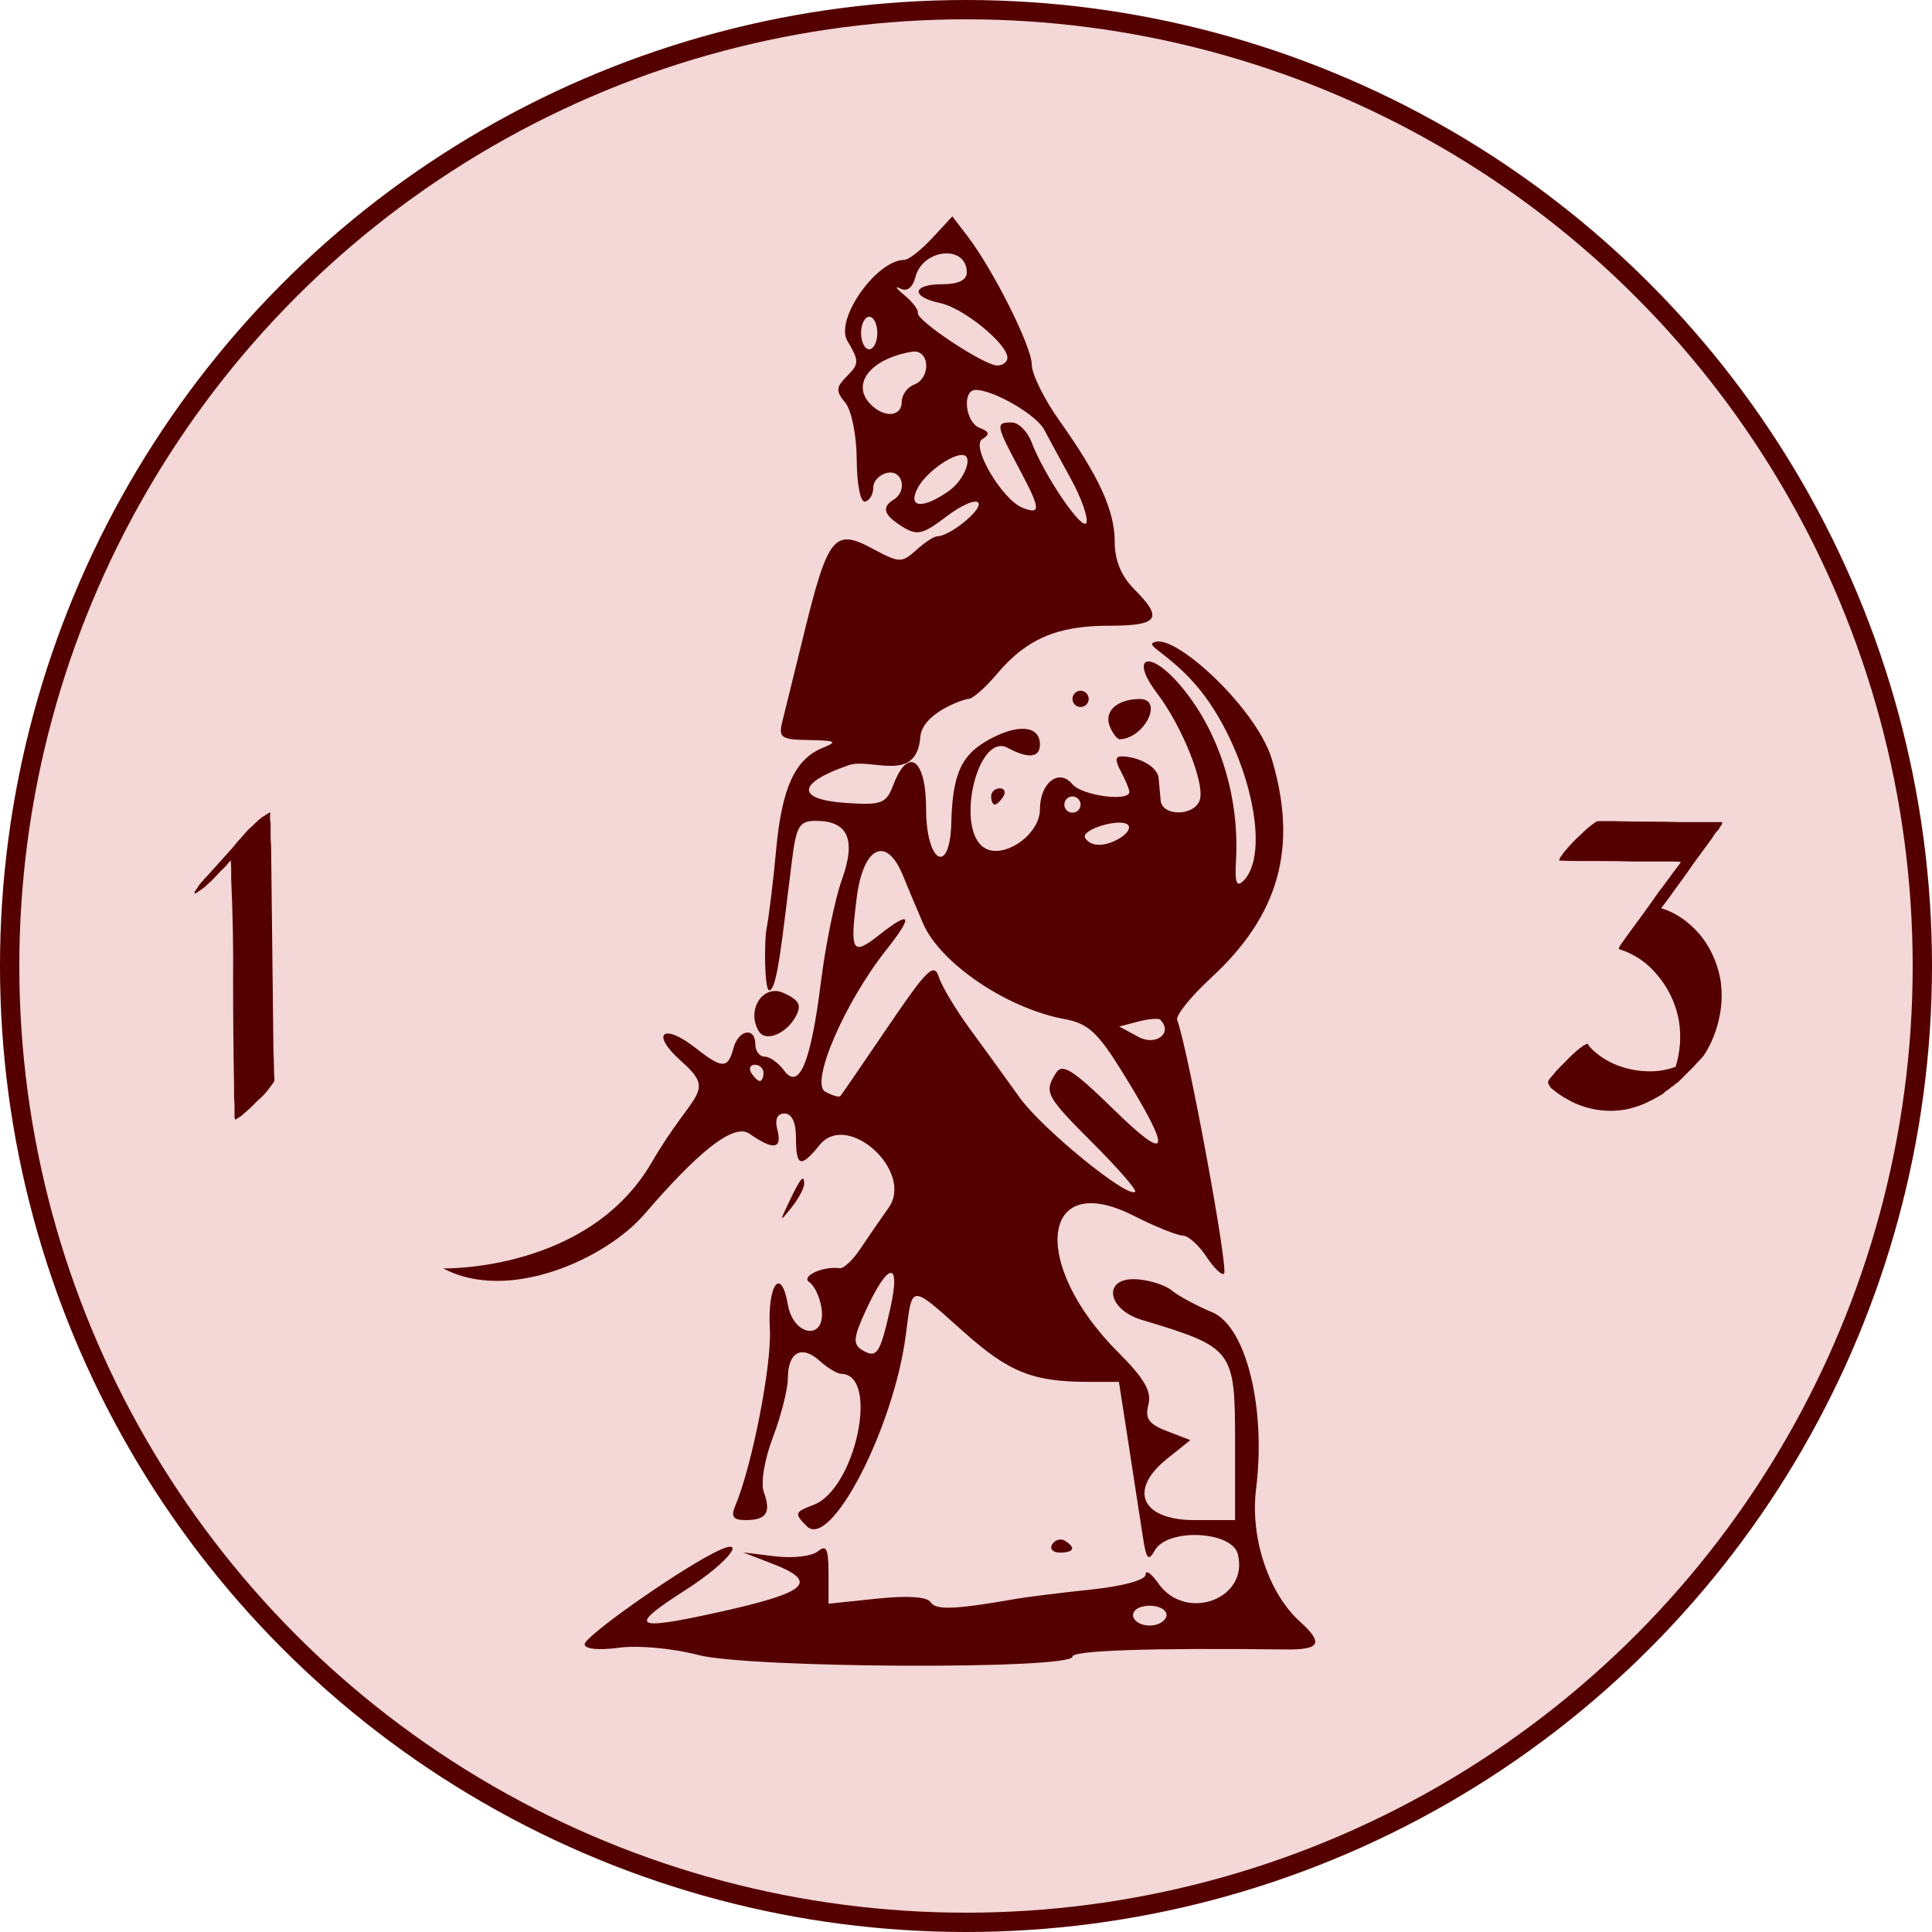 <?xml version="1.0" encoding="UTF-8" standalone="no"?>
<!-- Created with Inkscape (http://www.inkscape.org/) -->

<svg
   version="1.1"
   id="svg1"
   width="300"
   height="300"
   viewBox="0 0 300 300"
   sodipodi:docname="Explorador.svg"
   inkscape:version="1.4 (86a8ad7, 2024-10-11)"
   xml:space="preserve"
   xmlns:inkscape="http://www.inkscape.org/namespaces/inkscape"
   xmlns:sodipodi="http://sodipodi.sourceforge.net/DTD/sodipodi-0.dtd"
   xmlns="http://www.w3.org/2000/svg"
   xmlns:svg="http://www.w3.org/2000/svg"><defs
     id="defs1" /><sodipodi:namedview
     id="namedview1"
     pagecolor="#ffffff"
     bordercolor="#000000"
     borderopacity="0.25"
     inkscape:showpageshadow="2"
     inkscape:pageopacity="0.0"
     inkscape:pagecheckerboard="0"
     inkscape:deskcolor="#d1d1d1"
     inkscape:zoom="2.382353"
     inkscape:cx="109.97531"
     inkscape:cy="107.66666"
     inkscape:window-width="3440"
     inkscape:window-height="1417"
     inkscape:window-x="-8"
     inkscape:window-y="-8"
     inkscape:window-maximized="1"
     inkscape:current-layer="g1" /><g
     inkscape:groupmode="layer"
     inkscape:label="Image"
     id="g1"
     transform="translate(25.61,6.407)"><circle
       style="fill:#f4d7d7;stroke:#550000;stroke-width:3;stroke-dasharray:none"
       id="path7"
       cx="124.39"
       cy="143.593"
       r="148.5" /><path
       style="fill:#550000;stroke-width:1.263"
       d="m 75.585,174.094 c 6.574,-11.305 10.18,-10.746 4.485,-15.82 -4.72,-4.206 -2.719,-5.92 2.302,-1.971 4.153,3.267 5.057,3.282 5.889,0.101 0.767,-2.934 3.422,-3.424 3.422,-0.631 0,1.042 0.648,1.894 1.439,1.894 0.791,0 2.137,0.955 2.99,2.121 2.355,3.221 4.182,-1.145 5.756,-13.756 0.718,-5.753 2.183,-12.892 3.255,-15.866 2.238,-6.206 0.947,-9.112 -4.049,-9.112 -2.54,0 -3.025,0.789 -3.688,5.997 -1.522,11.945 -2.271,20.312 -3.554,20.312 -0.747,0 -0.797,-7.594 -0.409,-9.58 0.373,-1.91 1.046,-7.449 1.494,-12.309 0.884,-9.58 2.93,-14.027 7.255,-15.769 2.328,-0.938 1.993,-1.127 -2.115,-1.195 -4.416,-0.072 -4.814,-0.351 -4.173,-2.921 0.39,-1.562 1.913,-7.753 3.385,-13.757 3.663,-14.942 4.695,-16.227 10.522,-13.089 4.233,2.28 4.625,2.295 6.862,0.271 1.305,-1.181 2.773,-2.147 3.264,-2.147 1.957,0 7.05,-4.135 6.396,-5.193 -0.384,-0.621 -2.606,0.326 -4.939,2.105 -3.699,2.821 -4.576,3.025 -6.866,1.595 -2.892,-1.806 -3.281,-3.003 -1.363,-4.188 2.173,-1.343 1.429,-4.636 -0.945,-4.179 -1.214,0.234 -2.208,1.27 -2.209,2.302 -9.8e-4,1.032 -0.57,2.01 -1.265,2.173 -0.718,0.168 -1.28,-2.628 -1.304,-6.484 -0.024,-3.854 -0.794,-7.687 -1.785,-8.882 -1.495,-1.801 -1.452,-2.393 0.301,-4.147 1.876,-1.876 1.878,-2.328 0.031,-5.455 -1.977,-3.346 4.534,-12.573 8.872,-12.573 0.644,0 2.579,-1.52 4.3,-3.377 l 3.129,-3.377 2.344,3.061 c 4.024,5.254 9.993,17.178 9.993,19.963 0,1.464 1.918,5.361 4.263,8.661 6.209,8.74 8.615,14.01 8.615,18.875 0,2.862 1.016,5.322 3.03,7.336 4.567,4.567 3.794,5.67 -3.976,5.67 -8.022,0 -12.779,2.061 -17.381,7.53 -1.774,2.108 -3.745,3.833 -4.38,3.833 -0.635,0 -7.179,2.14 -7.481,5.912 -0.587,7.324 -7.624,3.184 -11.096,4.374 -8.141,2.791 -8.277,5.369 -0.311,5.88 5.438,0.349 6.117,0.082 7.228,-2.841 2.292,-6.028 5.076,-3.989 5.076,3.718 0,8.421 3.693,10.506 3.913,2.209 0.204,-7.69 1.569,-10.64 6.025,-13.03 4.474,-2.4 7.737,-2.039 7.737,0.856 0,2.063 -1.775,2.249 -5,0.523 -4.678,-2.503 -8.225,12.573 -3.649,15.508 2.96,1.899 8.649,-2.009 8.649,-5.94 0,-4.142 2.95,-6.443 5.037,-3.929 1.478,1.78 8.851,2.776 8.851,1.195 0,-0.393 -0.588,-1.813 -1.307,-3.156 -0.979,-1.83 -0.9,-2.42 0.316,-2.353 2.804,0.153 5.405,1.743 5.536,3.383 0.069,0.868 0.211,2.43 0.316,3.472 0.246,2.463 5.101,2.461 6.046,-0.002 0.93,-2.423 -2.643,-11.438 -6.599,-16.648 -4.272,-5.628 -1.34,-6.91 3.385,-1.48 6.161,7.08 9.466,17.375 8.86,27.598 -0.193,3.258 0.109,4.046 1.152,3.003 4.783,-4.783 0.079,-22.645 -8.27,-31.407 -4.191,-4.398 -7.337,-5.328 -5.239,-5.735 3.553,-0.688 15.654,10.609 17.937,18.273 4.07,13.666 1.142,24.174 -9.458,33.943 -3.152,2.905 -5.513,5.85 -5.247,6.544 1.646,4.298 7.995,38.654 7.276,39.374 -0.338,0.338 -1.577,-0.855 -2.754,-2.651 -1.177,-1.796 -2.83,-3.266 -3.674,-3.266 -0.844,0 -4.281,-1.39 -7.637,-3.09 -14.418,-7.299 -16.078,7.517 -2.378,21.217 4.074,4.074 5.233,6.083 4.696,8.137 -0.563,2.152 0.049,3.02 2.9,4.114 l 3.613,1.387 -3.642,2.922 c -6.051,4.855 -3.949,9.5 4.297,9.5 h 6.289 v -11.904 c 0,-14.625 -0.191,-14.877 -14.519,-19.199 -5.387,-1.625 -6.075,-6.561 -0.878,-6.299 2.023,0.102 4.513,0.877 5.531,1.722 1.019,0.846 3.854,2.374 6.301,3.396 5.272,2.203 8.406,14.814 6.825,27.467 -0.936,7.492 1.925,16.15 6.794,20.556 3.714,3.361 3.192,4.41 -2.164,4.346 -21.106,-0.25 -33.141,0.155 -33.141,1.113 0,2.035 -50.241,1.813 -58.127,-0.256 -3.962,-1.04 -9.3,-1.527 -12.31,-1.123 -3.172,0.425 -5.314,0.204 -5.314,-0.548 0,-1.18 13.575,-10.8 19.885,-14.091 5.916,-3.086 2.694,1.257 -4.208,5.672 -8.903,5.695 -8.174,6.344 4.125,3.667 14.941,-3.252 16.843,-4.857 9.236,-7.794 l -4.419,-1.706 4.97,0.605 c 2.734,0.333 5.716,-0.014 6.628,-0.771 1.319,-1.095 1.658,-0.404 1.658,3.377 v 4.753 l 7.516,-0.786 c 4.817,-0.503 7.817,-0.299 8.354,0.57 0.766,1.24 3.825,1.118 13.167,-0.525 1.736,-0.305 6.991,-0.958 11.678,-1.45 5.028,-0.528 8.522,-1.487 8.522,-2.338 0,-0.794 0.884,-0.18 1.965,1.363 4.266,6.09 14.17,2.427 12.341,-4.565 -0.939,-3.591 -10.932,-4.023 -12.872,-0.557 -1.003,1.792 -1.332,1.405 -1.88,-2.209 -0.366,-2.41 -1.347,-8.785 -2.182,-14.166 l -1.517,-9.784 h -4.714 c -8.624,0 -12.352,-1.487 -19.338,-7.714 -8.481,-7.559 -7.996,-7.584 -9.043,0.454 -1.888,14.485 -11.674,33.375 -15.373,29.676 -1.975,-1.975 -1.906,-2.191 1.055,-3.317 6.513,-2.476 10.28,-20.244 4.313,-20.343 -0.64,-0.011 -2.166,-0.927 -3.392,-2.037 -2.773,-2.509 -4.913,-1.329 -4.913,2.71 0,1.688 -1.04,5.805 -2.311,9.151 -1.335,3.513 -1.935,7.119 -1.42,8.536 1.154,3.178 0.404,4.346 -2.79,4.346 -1.977,0 -2.366,-0.52 -1.651,-2.209 2.607,-6.161 5.685,-21.89 5.373,-27.46 -0.388,-6.936 1.753,-9.832 2.8,-3.788 0.866,5.002 5.939,5.613 5.236,0.631 -0.245,-1.736 -1.097,-3.582 -1.894,-4.103 -1.4,-0.916 2.119,-2.55 4.7,-2.183 0.604,0.086 2.024,-1.234 3.156,-2.933 1.132,-1.699 3.132,-4.602 4.443,-6.451 4,-5.636 -6.385,-15.089 -10.709,-9.748 -2.929,3.618 -3.67,3.397 -3.67,-1.094 0,-2.413 -0.644,-3.788 -1.776,-3.788 -1.154,0 -1.544,0.884 -1.115,2.525 0.789,3.016 -0.615,3.213 -4.335,0.607 -2.604,-1.824 -8.611,3.554 -16.255,12.436 -6.073,7.056 -21.218,13.859 -31.296,8.476 0,0 22.478,0.553 32.368,-16.454 z m 79.787,70.793 c 0.854,-1.382 -1.816,-2.497 -4.029,-1.683 -0.864,0.318 -1.257,1.086 -0.872,1.708 0.909,1.47 3.987,1.455 4.902,-0.025 z M 112.621,196.819 c 1.689,-7.5 -0.238,-7.413 -3.748,0.17 -1.956,4.226 -2.075,5.326 -0.668,6.196 2.319,1.433 2.824,0.705 4.416,-6.366 z m 31.52,-25.668 c -7.386,-7.386 -7.68,-7.944 -5.77,-10.96 0.978,-1.544 2.633,-0.493 8.952,5.681 8.745,8.545 9.156,6.814 1.371,-5.768 -3.854,-6.229 -5.348,-7.597 -9.036,-8.275 -8.893,-1.636 -19.269,-8.656 -21.935,-14.843 -0.934,-2.167 -2.334,-5.501 -3.111,-7.411 -2.58,-6.34 -6.198,-4.569 -7.21,3.53 -1.045,8.365 -0.674,8.956 3.54,5.641 4.951,-3.895 5.339,-3.046 1.071,2.343 -6.489,8.193 -11.869,20.685 -9.484,22.02 1.082,0.606 2.142,0.907 2.355,0.67 0.213,-0.237 3.548,-5.095 7.412,-10.795 5.989,-8.836 7.148,-9.974 7.864,-7.719 0.462,1.455 2.623,5.077 4.803,8.05 2.18,2.973 5.668,7.786 7.751,10.695 3.495,4.881 16.829,15.755 17.948,14.636 0.268,-0.268 -2.667,-3.64 -6.521,-7.495 z M 92.945,160.191 c 0,-0.694 -0.602,-1.263 -1.337,-1.263 -0.735,0 -0.986,0.568 -0.557,1.263 0.429,0.694 1.031,1.263 1.337,1.263 0.306,0 0.557,-0.568 0.557,-1.263 z m 61.604,-8.255 c -0.265,-0.265 -1.806,-0.136 -3.423,0.287 l -2.941,0.769 2.996,1.618 c 2.729,1.473 5.397,-0.645 3.368,-2.674 z m -6.09,-28.309 c 1.021,-0.646 1.515,-1.517 1.096,-1.936 -1.168,-1.168 -7.45,0.739 -6.657,2.021 0.893,1.445 3.197,1.41 5.561,-0.085 z m -6.276,-5.099 c 0,-0.694 -0.568,-1.263 -1.263,-1.263 -0.694,0 -1.263,0.568 -1.263,1.263 0,0.694 0.568,1.262 1.263,1.262 0.694,0 1.263,-0.568 1.263,-1.262 z m -1.504,-50.571 c -1.603,-2.92 -3.475,-6.37 -4.16,-7.667 -1.216,-2.304 -7.861,-6.151 -10.624,-6.151 -2.156,0 -1.633,5.035 0.612,5.897 1.533,0.588 1.627,0.998 0.401,1.755 -1.802,1.113 3.113,9.43 6.302,10.664 2.849,1.103 2.767,0.17 -0.529,-6.021 -3.667,-6.888 -3.726,-7.245 -1.198,-7.245 1.059,0 2.455,1.393 3.102,3.095 1.994,5.243 7.994,14.024 8.515,12.46 0.271,-0.813 -0.819,-3.868 -2.421,-6.788 z m -18.977,1.892 c 2.501,-1.752 3.94,-5.61 2.092,-5.61 -1.84,0 -5.673,2.831 -6.876,5.079 -1.68,3.14 0.685,3.402 4.785,0.531 z M 114.408,55.994 c 0,-1.063 0.852,-2.26 1.894,-2.66 2.736,-1.05 2.457,-5.585 -0.316,-5.121 -6.445,1.078 -9.53,5.046 -6.376,8.2 2.121,2.121 4.798,1.888 4.798,-0.418 z m 16.413,-6.853 c 0,-2.16 -6.849,-7.736 -10.416,-8.48 -4.641,-0.968 -4.43,-2.933 0.316,-2.933 2.456,0 3.788,-0.64 3.788,-1.819 0,-4.365 -6.816,-3.746 -7.985,0.726 -0.431,1.649 -1.295,2.296 -2.346,1.758 -0.915,-0.469 -0.631,-0.009 0.63,1.021 1.261,1.03 2.21,2.278 2.107,2.773 -0.244,1.182 10.288,8.154 12.328,8.161 0.868,0.003 1.578,-0.54 1.578,-1.206 z m -20.2,-3.839 c 0,-1.389 -0.568,-2.525 -1.263,-2.525 -0.694,0 -1.263,1.136 -1.263,2.525 0,1.389 0.568,2.525 1.263,2.525 0.694,0 1.263,-1.136 1.263,-2.525 z m 27.157,188.094 c 0.436,-0.706 1.322,-0.956 1.968,-0.557 1.751,1.082 1.425,1.84 -0.793,1.84 -1.083,0 -1.611,-0.577 -1.175,-1.283 z M 96.834,180.391 c 1.84,-3.865 2.424,-4.581 2.424,-2.977 0,0.677 -0.884,2.334 -1.963,3.682 -1.851,2.311 -1.878,2.271 -0.46,-0.706 z m -4.599,-26.64 c -2.032,-3.287 0.626,-7.432 3.83,-5.972 2.42,1.102 2.834,1.884 1.913,3.605 -1.466,2.74 -4.691,4.069 -5.743,2.367 z m 36.06,-36.486 c 0,-0.694 0.602,-1.263 1.337,-1.263 0.735,0 0.986,0.568 0.557,1.263 -0.429,0.694 -1.031,1.263 -1.337,1.263 -0.306,0 -0.557,-0.568 -0.557,-1.263 z m 18.399,-10.946 c -0.884,-2.304 1.169,-4.154 4.642,-4.185 3.78,-0.033 0.835,6.062 -3.021,6.253 -0.447,0.022 -1.176,-0.909 -1.621,-2.068 z m -5.774,-4.204 c 0,-0.694 0.568,-1.263 1.263,-1.263 0.694,0 1.263,0.568 1.263,1.263 0,0.694 -0.568,1.263 -1.263,1.263 -0.694,0 -1.263,-0.568 -1.263,-1.263 z"
       id="path57"
       sodipodi:nodetypes="ssssssssssssssscsssssssssscscssssscssssssssssssssssssssssssscsssssssscssssssscsscsssssssssssssssscscscsssssssssscssssscssssssssssssssssssssscssccssssssssssssssssssssssssssssscsssssssssssssssssssssssssssssssssssssssscssssssssssssssssssssssssscssssss" /><path
       d="m 16.856,157.101 q 0.075,1.045 0.075,2.091 0,1.045 0.075,2.091 0,0.299 -0.299,0.597 -0.224,0.299 -0.373,0.523 -0.448,0.597 -0.971,1.195 -0.523,0.523 -1.12,1.045 -0.896,0.971 -2.24,2.091 0,0 -0.149,0.149 -0.149,0.075 -0.373,0.224 -0.224,0.149 -0.448,0.299 -0.149,0.075 -0.149,0 v -0.075 q -0.075,-0.149 -0.075,-0.299 0,-0.149 0,-0.299 v -1.045 q 0,-0.821 -0.075,-1.717 0,-0.896 0,-1.717 -0.149,-8.139 -0.149,-16.128 0.075,-7.989 -0.299,-16.128 0,-0.672 0,-1.344 0,-0.747 -0.075,-1.493 -0.149,0.224 -0.373,0.448 -0.149,0.149 -0.299,0.373 -0.597,0.597 -1.195,1.195 -0.523,0.597 -1.12,1.195 -0.523,0.448 -0.971,0.896 -0.448,0.373 -1.045,0.747 -0.149,0.149 -0.448,0.299 -0.224,0.149 -0.149,-0.224 l 0.448,-0.672 q 0.299,-0.523 0.747,-0.971 0.149,-0.149 0.299,-0.373 0.224,-0.224 0.373,-0.373 l 4.032,-4.48 q 0.149,-0.224 0.373,-0.448 0.448,-0.597 0.971,-1.12 0.523,-0.597 1.045,-1.195 0.597,-0.523 1.12,-1.045 0.523,-0.523 1.12,-0.971 0,0 0.149,-0.075 0.224,-0.149 0.448,-0.299 0.224,-0.149 0.373,-0.224 0.224,-0.149 0.224,-0.075 v 0.075 q 0.075,0.149 0,0.299 0,0.149 0,0.299 0,0.224 0,0.523 0.075,0.224 0.075,0.448 0,0.896 0,1.792 0,0.821 0.075,1.717 z"
       id="text1"
       style="-inkscape-font-specification:'Abbasy Calligraphy Typeface, Normal';fill:#550000;stroke-width:3;stroke-linecap:round"
       aria-label="1" /><path
       d="m 239.879,124.24 q -1.269,1.717 -2.464,3.36 -1.12,1.643 -2.389,3.36 -0.672,0.896 -1.344,1.867 -0.672,0.896 -1.344,1.792 2.464,0.747 4.555,2.613 1.941,1.717 3.136,4.032 1.195,2.315 1.568,4.853 0.373,2.912 -0.299,5.749 -0.597,2.763 -2.091,5.227 -0.373,0.597 -0.896,1.12 -0.448,0.448 -0.896,0.971 -0.597,0.597 -1.269,1.269 -0.597,0.597 -1.195,1.195 -0.299,0.149 -0.523,0.373 -0.224,0.224 -0.523,0.373 -0.299,0.299 -0.448,0.373 -0.224,0.149 -0.523,0.373 -0.224,0.224 -0.448,0.373 -1.344,0.821 -2.837,1.493 -1.419,0.597 -2.987,0.896 -4.181,0.672 -8.139,-1.195 -0.672,-0.373 -1.344,-0.747 -0.597,-0.373 -1.195,-0.821 -0.373,-0.299 -0.747,-0.597 -0.299,-0.373 -0.448,-0.747 -0.075,-0.299 0.224,-0.672 0.299,-0.373 0.448,-0.523 0.448,-0.597 0.971,-1.12 0.523,-0.523 1.12,-1.12 0.896,-0.971 2.24,-2.091 -0.075,0.075 0.075,0 0.149,-0.149 0.373,-0.299 0.224,-0.149 0.448,-0.224 0.224,-0.149 0.224,-0.075 0.373,0.597 0.896,1.045 1.867,1.717 4.405,2.539 2.539,0.821 5.152,0.672 1.419,-0.075 2.987,-0.597 0.075,-0.075 0.224,-0.075 0.523,-1.643 0.672,-3.509 0.149,-2.389 -0.299,-4.331 -0.821,-3.584 -3.211,-6.421 -2.389,-2.912 -5.973,-4.032 0,-0.224 0.224,-0.597 l 1.12,-1.568 q 1.269,-1.717 2.464,-3.36 1.195,-1.643 2.389,-3.36 0.821,-1.045 1.568,-2.091 0.747,-1.045 1.568,-2.091 0.075,-0.149 0.149,-0.224 0.075,-0.075 0.149,-0.224 -0.523,-0.075 -1.045,-0.075 -0.448,0 -1.045,0 -2.613,0 -5.152,0 -2.539,-0.075 -5.152,-0.075 -1.643,0 -3.285,0 -1.568,0 -3.211,-0.075 0,-0.224 0.224,-0.597 0.224,-0.224 0.373,-0.523 0.971,-1.195 2.091,-2.315 0.597,-0.523 1.12,-1.045 0.523,-0.523 1.12,-0.971 0.224,-0.149 0.523,-0.373 0.299,-0.299 0.672,-0.299 h 2.389 q 2.613,0.075 5.152,0.075 2.539,0 5.152,0.075 h 6.496 q 0,0.373 -0.224,0.597 -0.149,0.149 -0.224,0.299 0,0.149 -0.149,0.299 -0.075,0 -0.075,0.075 l -0.149,0.149 q 0,0 -0.075,0.075 -0.299,0.373 -0.523,0.747 -0.224,0.373 -0.523,0.747 z"
       id="text2"
       style="-inkscape-font-specification:'Abbasy Calligraphy Typeface, Normal';fill:#550000;stroke-width:3;stroke-linecap:round"
       aria-label="3" /></g></svg>
